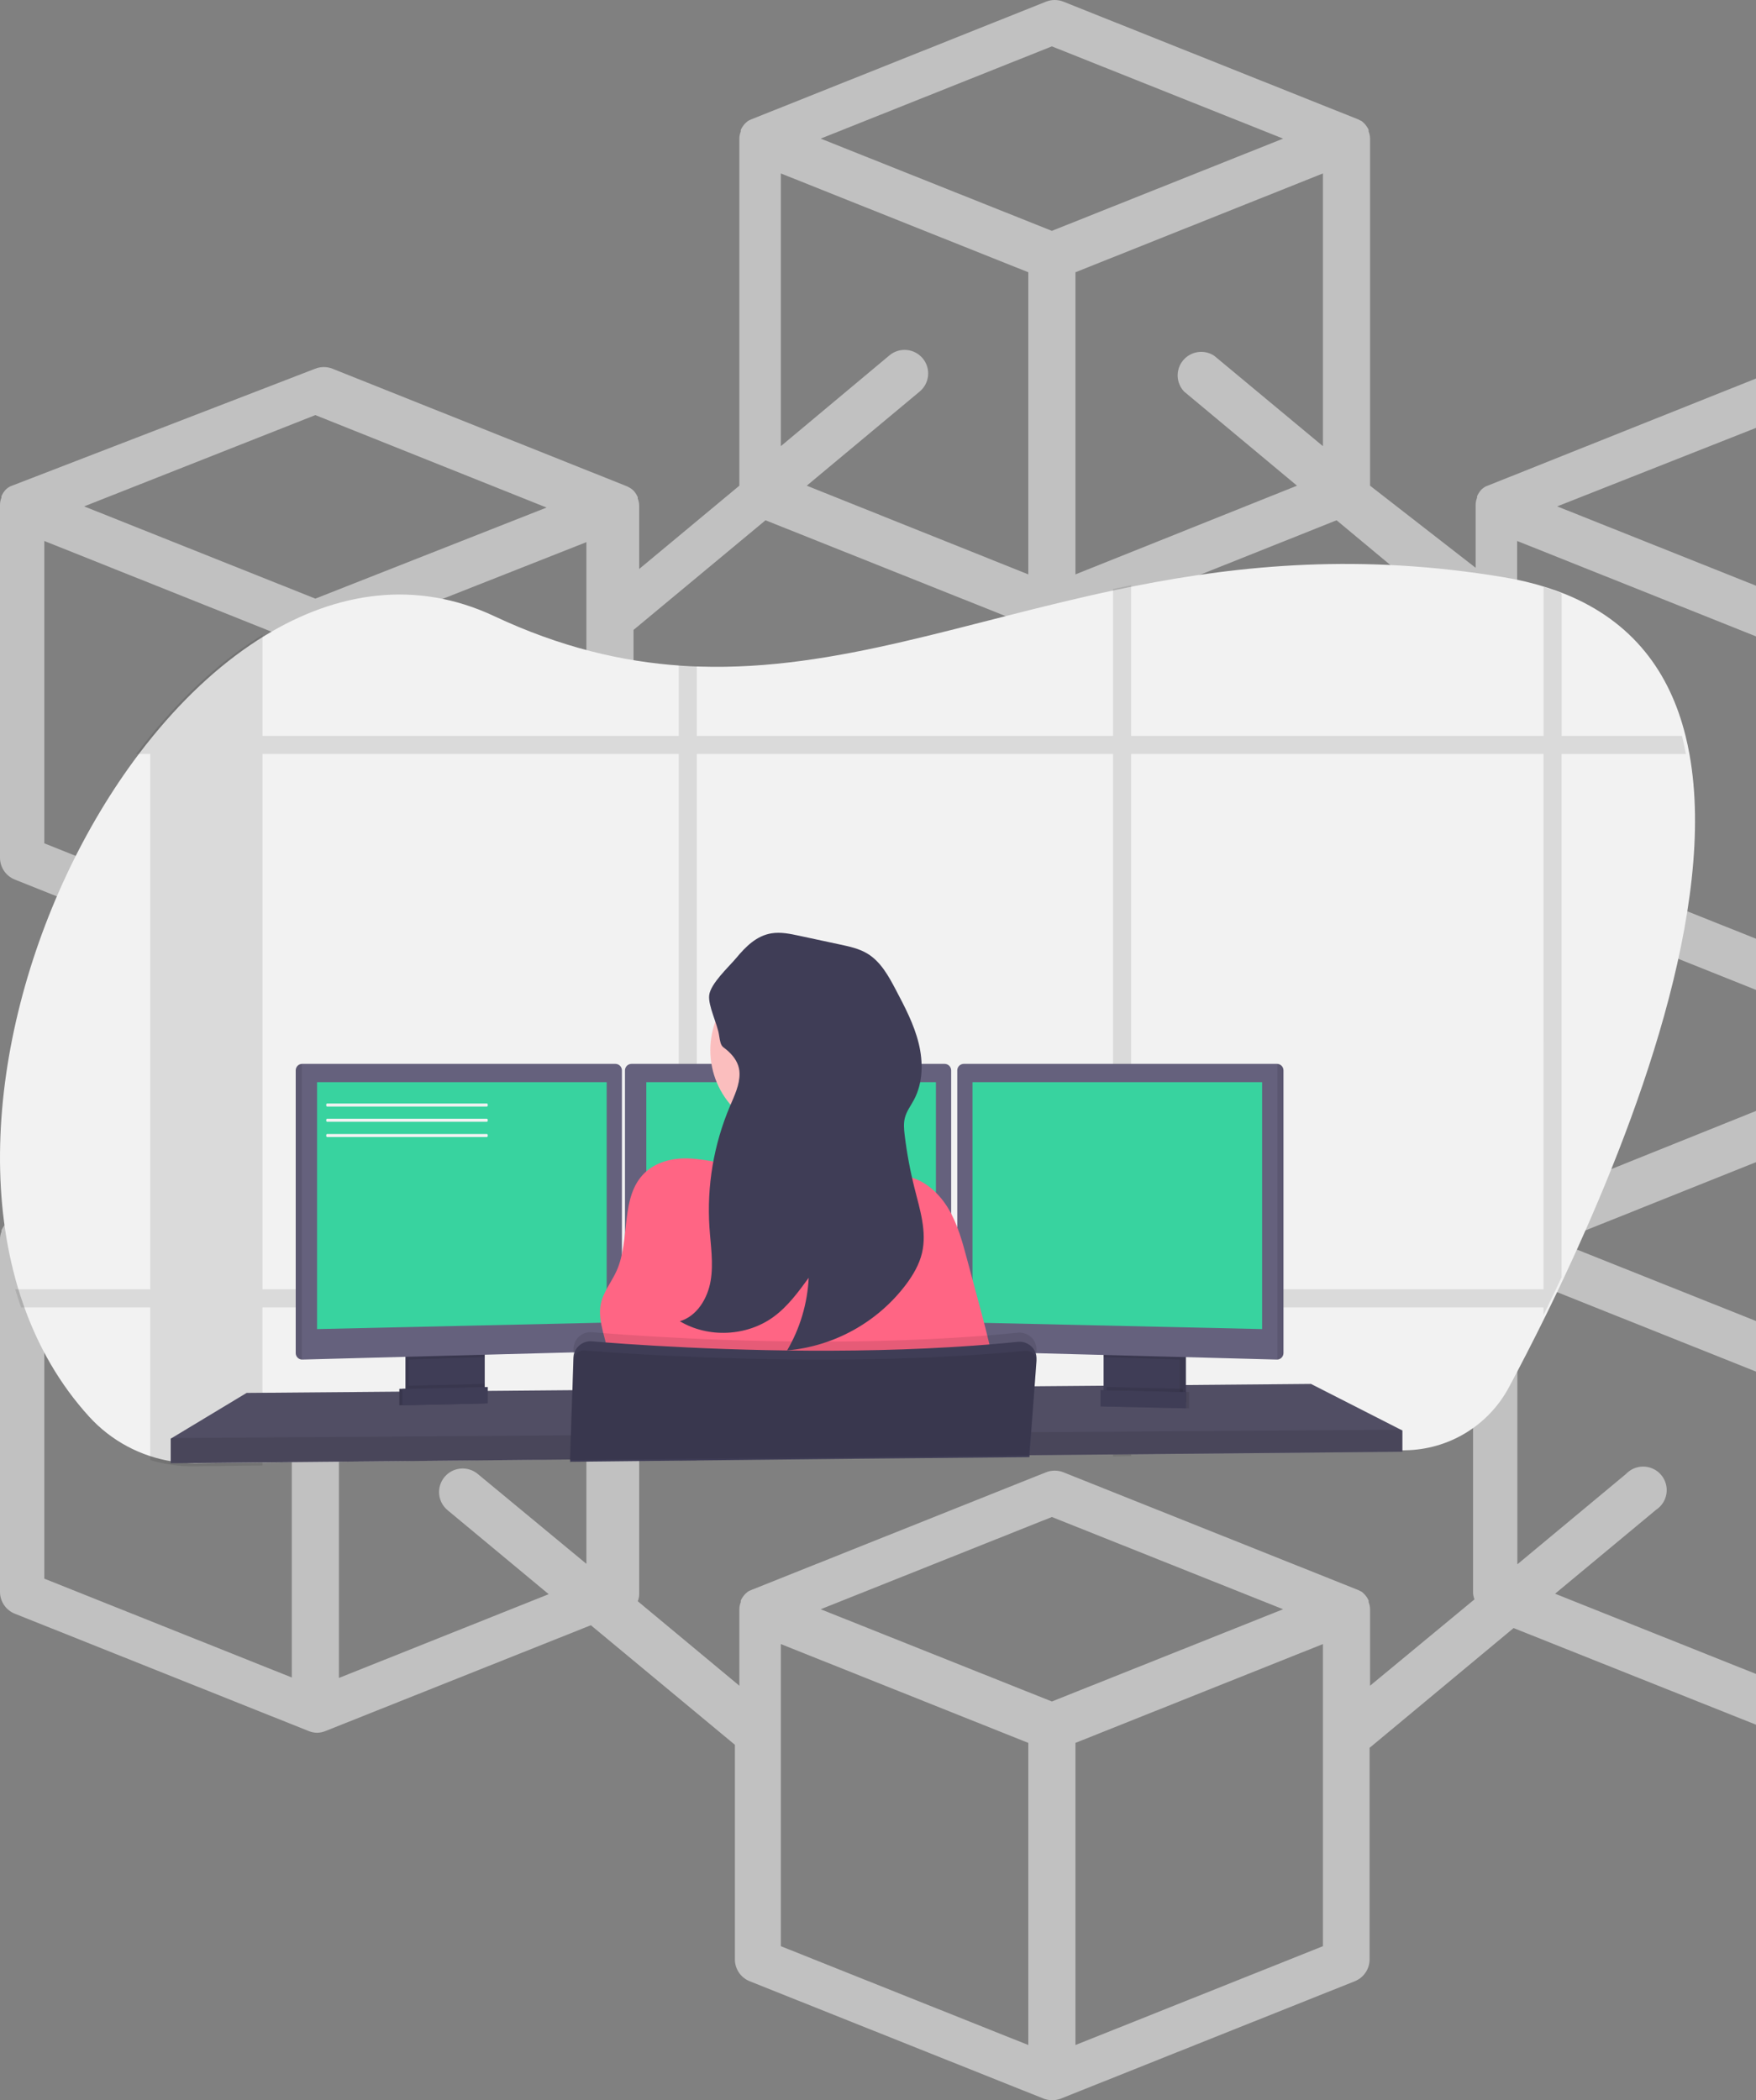 <svg width="576" height="689" viewBox="0 0 576 689" fill="none" xmlns="http://www.w3.org/2000/svg">
<rect x="0" y="0" width="576" height="689" fill="#808080" stroke="none"/>
<g opacity="0.565">
<path fill-rule="evenodd" clip-rule="evenodd" d="M690.459 163.34C690.769 164.1 690.927 164.913 690.923 165.733C690.923 165.81 691 166.119 691 166.119V281.903C690.972 285.038 689.047 287.845 686.129 289.005L594.362 325.67V363.492L686.361 401.006C686.79 401.208 687.203 401.44 687.598 401.701C687.9 401.909 688.185 402.141 688.449 402.396C689.03 403.034 689.501 403.764 689.84 404.557V405.02C690.151 405.78 690.308 406.593 690.304 407.413V523.197C690.276 526.332 688.351 529.139 685.434 530.299L588.796 568.893C587.977 569.19 587.115 569.347 586.244 569.356C585.343 569.331 584.454 569.148 583.616 568.816L496.487 534.081L449.251 573.37V642.764C449.254 645.927 447.323 648.772 444.38 649.942L347.742 688.537C346.891 688.809 346.007 688.965 345.113 689C344.246 688.958 343.389 688.802 342.562 688.537L245.924 649.942C242.981 648.772 241.051 645.927 241.054 642.764V572.367L193.817 533.155L106.688 567.89C105.85 568.222 104.961 568.404 104.06 568.43C103.189 568.42 102.327 568.264 101.509 567.967L4.871 529.372C1.953 528.212 0.028 525.406 7.76744e-05 522.271V406.487C-0.004 405.667 0.154 404.853 0.464 404.094V403.631C0.804 402.838 1.274 402.107 1.856 401.47C2.12 401.215 2.404 400.983 2.706 400.775C3.076 400.493 3.495 400.284 3.943 400.157L96.638 363.029V325.206L4.871 288.541C1.953 287.382 0.028 284.575 7.76744e-05 281.44V165.656C-0.004 164.836 0.154 164.023 0.464 163.263V162.8C0.804 162.007 1.274 161.276 1.856 160.639C2.12 160.384 2.404 160.152 2.706 159.944C3.076 159.662 3.495 159.453 3.943 159.326L103.364 120.963C105.201 120.233 107.248 120.233 109.085 120.963L205.723 159.558C206.151 159.76 206.565 159.992 206.96 160.253C207.262 160.461 207.546 160.693 207.81 160.947C208.392 161.585 208.862 162.316 209.202 163.109V163.572C209.512 164.331 209.67 165.144 209.666 165.965V186.651L242.523 159.326V45.472C242.527 44.678 242.684 43.891 242.987 43.156V42.616C243.334 41.85 243.804 41.146 244.378 40.532L245.229 39.76C245.616 39.509 246.031 39.301 246.465 39.142L343.103 0.548C344.94 -0.183 346.988 -0.183 348.824 0.548L445.462 39.142L446.699 39.76L447.55 40.532C448.124 41.146 448.594 41.85 448.941 42.616V43.156C449.244 43.891 449.401 44.678 449.405 45.472V159.326L484.04 186.265V165.656C484.036 164.836 484.194 164.023 484.504 163.263V162.8C484.844 162.007 485.314 161.276 485.896 160.639C486.16 160.384 486.444 160.152 486.746 159.944C487.116 159.662 487.536 159.453 487.983 159.326L584.621 120.732C586.458 120.001 588.505 120.001 590.342 120.732L686.98 159.326C687.408 159.528 687.822 159.76 688.217 160.021C688.519 160.229 688.803 160.461 689.067 160.716C689.649 161.354 690.119 162.084 690.459 162.877V163.34ZM578.823 209.885L497.647 177.466V276.654L578.823 309.074V209.885ZM388.407 128.451L425.439 159.326L352.767 188.427V89.316L433.943 56.896V146.359L398.303 116.718C395.029 114.545 390.643 115.172 388.111 118.175C385.578 121.177 385.706 125.599 388.407 128.451ZM420.878 45.472L345.036 15.214L269.195 45.472L345.036 75.73L420.878 45.472ZM256.129 56.896L337.305 89.316V188.427L264.633 159.326L301.665 128.451C304.953 125.722 305.403 120.849 302.67 117.567C299.937 114.284 295.057 113.835 291.769 116.563L256.129 146.359V56.896ZM179.283 166.505L103.441 136.17L27.6 166.119L103.441 196.377L179.283 166.505ZM192.348 177.852V276.654L111.172 309.074V209.885L192.348 177.852ZM14.534 177.466V276.654L95.71 309.074V209.885L14.534 177.466ZM95.71 550.291L14.534 517.871V418.683L95.71 451.102V550.291ZM27.6 407.336L103.441 437.594L179.283 407.336L111.172 380.088V407.336C111.172 411.599 107.711 415.055 103.441 415.055C99.172 415.055 95.71 411.599 95.71 407.336V380.088L27.6 407.336ZM192.348 513.008L156.708 483.522C153.42 480.793 148.54 481.243 145.807 484.525C143.075 487.808 143.525 492.681 146.812 495.409L179.979 522.966L111.172 550.445V451.102L192.348 418.683V513.008ZM256.129 638.441L337.305 670.86V571.749L256.129 539.33V638.441ZM345.036 558.164L269.195 527.906L345.036 497.647L420.878 527.906L345.036 558.164ZM352.767 670.86L433.943 638.441V539.33L352.767 571.749V670.86ZM487.133 400.157C486.685 400.284 486.266 400.493 485.896 400.775C485.594 400.983 485.309 401.215 485.045 401.469C484.464 402.107 483.993 402.838 483.654 403.631V404.094C483.343 404.853 483.186 405.667 483.19 406.487V522.271C483.186 523.091 483.343 523.904 483.654 524.664L449.405 552.992V527.906C449.401 527.111 449.244 526.325 448.941 525.59V525.05C448.594 524.284 448.124 523.58 447.55 522.966L446.699 522.194L445.462 521.576L348.824 482.982C346.988 482.251 344.94 482.251 343.103 482.982L246.465 521.576C246.031 521.735 245.616 521.942 245.229 522.194L244.378 522.966C243.804 523.58 243.334 524.284 242.987 525.05V525.59C242.684 526.325 242.527 527.111 242.523 527.906V552.992L209.202 525.281C209.512 524.522 209.67 523.709 209.666 522.888V407.104C209.67 406.284 209.512 405.471 209.202 404.711V404.248C208.862 403.455 208.392 402.725 207.81 402.087C207.546 401.833 207.262 401.6 206.96 401.392C206.565 401.132 206.151 400.9 205.723 400.698L111.172 363.492V325.67L202.94 289.005C205.857 287.845 207.782 285.038 207.81 281.903V206.643L251.104 170.673L342.176 207.029C343.002 207.295 343.86 207.451 344.727 207.493C345.62 207.457 346.504 207.302 347.355 207.029L438.427 170.673L481.721 206.721V281.903C481.749 285.038 483.674 287.845 486.591 289.005L578.359 325.67V363.492L487.133 400.157ZM510.094 522.811L578.9 550.291V451.102L497.724 418.683V513.163L533.364 483.522C535.406 481.366 538.505 480.57 541.336 481.474C544.167 482.377 546.228 484.821 546.638 487.76C547.048 490.699 545.735 493.612 543.26 495.255L510.094 522.811ZM675.538 517.871L594.362 550.291V451.102L675.538 418.683V517.871ZM586.631 437.594L662.472 407.336L594.362 380.088V407.336C594.362 411.599 590.901 415.055 586.631 415.055C582.361 415.055 578.9 411.599 578.9 407.336V380.088L510.79 407.336L586.631 437.594ZM586.631 196.377L510.79 166.119L586.631 136.17L662.472 166.505L586.631 196.377ZM594.362 309.074L675.538 276.654V177.466L594.362 209.885V309.074Z" fill="#F3F3F3"/>
</g>
<path d="M513.386 418.311C512.767 419.642 512.149 420.956 511.533 422.252C510.572 424.264 509.623 426.238 508.687 428.172C508.271 429.03 507.854 429.871 507.448 430.712C502.856 440.068 498.569 448.342 494.927 455.147C488.196 467.706 475.134 475.606 460.855 475.753L379.88 476.632H379.026L372.084 476.706L366.147 476.77L347.939 476.967H347.202L337.932 477.068H337.649L280.515 477.686L229.517 478.219L223.585 478.282L186.741 478.682H186.699L162.804 478.937H162.548L86.992 479.752L64.39 479.997C62.465 480.019 60.541 479.923 58.628 479.709C57.977 479.635 57.325 479.55 56.679 479.449C46.138 477.826 36.472 472.65 29.293 464.785C19.569 454.119 12.494 441.676 7.742 428.172C7.055 426.224 6.414 424.25 5.82 422.252C-10.632 366.796 9.424 295.249 45.52 247.37C47.033 245.368 48.57 243.415 50.133 241.513L50.17 241.47C61.272 227.882 73.718 216.53 86.976 208.458C110.471 194.129 136.501 190.093 162.104 202.121C183.767 212.302 203.994 217.089 223.601 218.388C225.582 218.516 227.563 218.612 229.533 218.67C274.508 220.081 316.659 203.921 366.157 193.49C368.128 193.075 370.103 192.665 372.095 192.276C407.406 185.269 446.577 181.574 493.16 189.342C497.999 190.131 502.775 191.27 507.448 192.75C509.502 193.41 511.482 194.12 513.386 194.88C535.62 203.9 547.746 220.566 552.899 241.449C553.387 243.387 553.809 245.359 554.164 247.365C563.301 297.597 536.544 368.851 513.386 418.311Z" fill="#F2F2F2"/>
<path opacity="0.1" fill-rule="evenodd" clip-rule="evenodd" d="M551.735 241.416H512.25V194.636C510.346 193.862 508.368 193.15 506.316 192.497V241.416H371.029V192C369.038 192.39 367.064 192.802 365.095 193.219V241.416H228.565V218.504C226.596 218.445 224.616 218.349 222.637 218.221V241.416H86.106V208.265C72.857 216.371 60.419 227.77 49.326 241.416H49.288V241.458C47.723 243.383 46.186 245.344 44.678 247.34H49.288V422.952H5C5.591 424.958 6.231 426.94 6.921 428.897H49.283V478.954C51.414 479.608 53.59 480.106 55.793 480.446C56.438 480.548 57.089 480.633 57.74 480.708C59.652 480.922 61.575 481.019 63.498 480.997L86.085 480.751V428.887H98.352V428.897H204.27V428.887H222.637V441.521C224.552 441.617 226.532 441.708 228.565 441.799V428.897L263.392 428.897C263.842 426.937 264.175 424.952 264.39 422.952H228.575V247.34H365.095V422.952H313.39V428.897L365.095 428.897V477.746L371.029 477.682V428.897H506.289V431.448C506.523 430.96 506.761 430.472 507 429.981L507.016 429.949C507.104 429.768 507.193 429.586 507.281 429.404C507.363 429.236 507.445 429.067 507.527 428.897C508.463 426.955 509.411 424.973 510.371 422.952C510.987 421.654 511.604 420.335 512.223 418.995V247.361H553C552.641 245.333 552.219 243.351 551.735 241.416ZM204.27 428.887H98.352V422.952H86.106V247.34H222.637V422.952H204.27V428.887ZM222.637 479.259V456.535L228.565 456.487V479.195L222.637 479.259ZM371.029 422.952H506.3L506.289 247.34H371.029V422.952Z" fill="black"/>
<path d="M460 469.278V476.247L378.922 476.998L378.058 477.014L347.243 477.298L346.506 477.309L337.14 477.389H336.863L279.769 477.92L186.049 478.794H185.968L162.139 479.019L161.883 479.024L56 480V471.959L80.896 456.948L130.849 456.53L131.917 456.525L132.269 456.52L133.336 456.504L157.32 456.305L158.393 456.3L158.734 456.294L159.802 456.289L167.492 456.225L167.695 456.219L186.668 456.059H186.822L334.867 454.804L338.49 454.777H338.853L341.618 454.751L361.711 454.584L362.779 454.568L363.766 454.558H364.278L370.528 454.509L371.766 454.493L373.426 454.482L378.629 454.434L386.885 454.365L387.952 454.354L389.81 454.343H390.157L430.028 454L460 469.278Z" fill="#65617D"/>
<path opacity="0.2" d="M460 469.278V476.247L378.922 476.998L378.058 477.014L347.243 477.298L346.506 477.309L337.14 477.389H336.863L279.769 477.92L186.049 478.794H185.968L162.139 479.019L161.883 479.024L56 480V471.959L80.896 456.948L130.849 456.53L131.917 456.525L132.269 456.52L133.336 456.504L157.32 456.305L158.393 456.3L158.734 456.294L159.802 456.289L167.492 456.225L167.695 456.219L186.668 456.059H186.822L334.867 454.804L338.49 454.777H338.853L341.618 454.751L361.711 454.584L362.779 454.568L363.766 454.558H364.278L370.528 454.509L371.766 454.493L373.426 454.482L378.629 454.434L386.885 454.365L387.952 454.354L389.81 454.343H390.157L430.028 454L460 469.278Z" fill="black"/>
<path d="M158 443V456.271C158.001 457.554 157.278 458.722 156.145 459.273C155.732 459.478 155.279 459.589 154.82 459.598L136.323 459.999C135.829 460.011 135.339 459.905 134.892 459.69C133.738 459.149 132.999 457.97 133 456.672V443H158Z" fill="#3F3D56"/>
<path opacity="0.1" d="M158 443V456.271C158.001 457.554 157.278 458.722 156.145 459.273C155.732 459.478 155.279 459.589 154.82 459.598L136.323 459.999C135.829 460.011 135.339 459.905 134.892 459.69C133.738 459.149 132.999 457.97 133 456.672V443H158Z" fill="black"/>
<path d="M159 443V456.271C159.001 457.554 158.278 458.722 157.145 459.273C156.732 459.478 156.279 459.589 155.82 459.598L137.323 459.999C136.829 460.011 136.339 459.905 135.892 459.69C134.738 459.149 133.999 457.97 134 456.672V443H159Z" fill="#3F3D56"/>
<rect x="364" y="443" width="25" height="17" fill="#3F3D56"/>
<rect opacity="0.1" x="364" y="443" width="25" height="17" fill="black"/>
<rect x="362" y="443" width="25" height="17" fill="#3F3D56"/>
<path opacity="0.1" d="M159 442V445.191L134 446V442H159Z" fill="black"/>
<path d="M204 351.115V441.155C203.987 442.297 203.078 443.227 201.935 443.27L99.145 446H99.118C97.954 445.986 97.014 445.047 97 443.885V351.115C97.014 349.953 97.954 349.014 99.118 349H201.881C203.045 349.014 203.986 349.953 204 351.115Z" fill="#65617D"/>
<path opacity="0.1" d="M99 349V446H98.975C97.89 445.986 97.013 445.047 97 443.885V351.115C97.013 349.953 97.89 349.014 98.975 349H99Z" fill="black"/>
<path d="M104 355H199V433.872L104 436V355Z" fill="#38D39F"/>
<path opacity="0.1" d="M387 442V446L362 445.214V442H387Z" fill="black"/>
<path d="M421 351.115V443.885C420.985 445.058 420.029 446 418.855 446L316.064 443.27C314.922 443.227 314.013 442.297 314 441.155V351.115C314.014 349.953 314.954 349.014 316.118 349H418.86C420.033 349.003 420.985 349.944 421 351.115Z" fill="#65617D"/>
<path opacity="0.1" d="M421 351.115V443.885C420.986 445.058 420.095 446 419 446V349C420.095 349 420.986 349.942 421 351.115Z" fill="black"/>
<path d="M414 355H319V433.872L414 436V355Z" fill="#38D39F"/>
<path d="M312 351.115V441.155C311.987 442.297 311.078 443.227 309.935 443.27L207.145 446C205.971 446 205.015 445.058 205 443.885V351.115C205.014 349.953 205.955 349.014 207.119 349H309.881C311.045 349.014 311.986 349.953 312 351.115Z" fill="#65617D"/>
<path d="M212 355H307V433.872L212 436V355Z" fill="#38D39F"/>
<path opacity="0.1" d="M460 469V476.15L378.922 476.92L378.058 476.937L347.243 477.228L346.506 477.239L337.14 477.321H336.863L279.769 477.866L186.049 478.762H185.968L162.139 478.993L161.883 478.999L56 480V471.75L164.077 471.019H164.333L186.209 470.865H186.31L337.386 469.836H337.54L337.631 469.831H337.882L340.438 469.814H341.218L380.972 469.539L383.32 469.528L383.843 469.522L460 469Z" fill="black"/>
<path d="M260.5 372C275.688 372 288 359.688 288 344.5C288 329.312 275.688 317 260.5 317C245.312 317 233 329.312 233 344.5C233 359.688 245.312 372 260.5 372Z" fill="#FBBEBE"/>
<path d="M288 386.134C288 386.134 234.21 392.583 239.346 386.134C241.205 383.801 241.719 376.89 241.616 369.016C241.584 366.625 241.497 364.147 241.373 361.68C240.778 349.856 239.346 338.301 239.346 338.301C239.346 338.301 286.378 316.266 280.972 333.733C278.81 340.79 279.518 350.7 281.161 360.003C281.643 362.717 282.199 365.378 282.783 367.904C284.208 374.065 285.949 380.149 288 386.134Z" fill="#FBBEBE"/>
<path d="M270.023 383.726C276.171 382.595 282.683 380.54 288.469 382.908C289.991 383.529 291.391 384.437 292.951 384.958C294.511 385.478 296.22 385.605 297.844 385.972C303.549 387.257 308.176 391.574 311.146 396.592C314.116 401.609 315.655 407.286 317.161 412.903L320.847 426.619C324.052 438.539 327.257 450.561 328 462.885C283.376 465.424 238.65 465.677 194 463.644C196.906 458.154 199.876 452.329 199.631 446.122C199.385 439.915 195.79 433.792 197.088 427.675C197.916 423.778 200.597 420.565 202.237 416.939C206.912 406.574 203.274 392.625 211.49 384.735C215.187 381.188 220.571 379.844 225.716 380.014C232.276 380.232 238.991 382.266 245.481 383.259C253.794 384.512 261.646 385.255 270.023 383.726Z" fill="#FF6584"/>
<path opacity="0.1" d="M339.985 443.117L339.932 443.869V443.921L339.842 445.13L339.134 454.859L338.277 466.58L338.032 469.881L337.5 476.945V477.034L280.543 477.56L187.075 478.558V479H187V478.558V478.411L187.24 470.864L187.697 456.115L188.091 443.611L188.128 442.365C188.176 440.846 188.854 439.412 190.003 438.401C191.153 437.39 192.673 436.891 194.207 437.02C196.72 437.23 199.983 437.488 203.885 437.761L205.482 437.877C228.014 439.422 269.657 441.419 311.677 438.928C312.561 438.881 313.45 438.828 314.339 438.765C320.854 438.36 327.364 437.84 333.811 437.188C335.46 437.018 337.102 437.577 338.294 438.716C339.485 439.855 340.105 441.457 339.985 443.091V443.117Z" fill="black"/>
<path d="M187 479.979V479.536L280.523 478.53L337.504 478.003H337.663V477.914L338.196 470.832L338.425 467.671L339.298 455.758L339.985 446.327V446.095C340.017 445.66 339.997 445.224 339.927 444.793C339.93 444.776 339.93 444.758 339.927 444.741C339.78 443.852 339.415 443.012 338.862 442.296C337.67 440.784 335.773 439.987 333.845 440.189C327.396 440.842 320.883 441.363 314.365 441.769C313.476 441.832 312.587 441.885 311.703 441.932C269.665 444.404 228.005 442.401 205.463 440.879L203.865 440.763C199.962 440.489 196.697 440.236 194.184 440.02C191.32 439.781 188.736 441.721 188.198 444.514C188.144 444.799 188.112 445.088 188.102 445.378L187.74 457.054L187.245 471.844L187.011 479.41V479.557V480L187 479.979Z" fill="#3F3D56"/>
<path opacity="0.1" d="M339.991 446.786L339.337 454.96L338.363 467.142L338.119 470.192L337.587 477.022L337.555 477.363V477.454L337.475 478.243L337.533 477.454H337.379L280.452 477.987L187 479V478.851L187.261 471.194L187.793 456.234L188.133 446.29C188.167 445.141 188.78 444.087 189.761 443.491C190.364 443.121 191.068 442.953 191.772 443.011C192.89 443.102 194.262 443.209 195.864 443.326C198.465 443.518 201.673 443.742 205.408 443.976C212.325 444.414 221.002 444.883 230.946 445.267C258.612 446.333 295.96 446.69 331.436 443.576C333.032 443.438 334.682 443.283 336.294 443.129C336.932 443.065 337.575 443.187 338.145 443.48C338.307 443.561 338.46 443.658 338.603 443.768C339.066 444.105 339.433 444.557 339.667 445.08C339.721 445.184 339.766 445.293 339.8 445.405C339.96 445.847 340.025 446.317 339.991 446.786Z" fill="black"/>
<path opacity="0.1" d="M159 454V456.015C159.001 457.51 158.278 458.872 157.145 459.514L135.892 460C134.738 459.37 133.999 457.995 134 456.482V454.587L159 454Z" fill="black"/>
<path d="M159 460.38L131 461V455.62L159 455V460.38Z" fill="#3F3D56"/>
<path opacity="0.1" d="M159 460.38L131 461V455.62L159 455V460.38Z" fill="black"/>
<path d="M160 460.38L132 461V455.62L160 455V460.38Z" fill="#3F3D56"/>
<path opacity="0.1" d="M363 455V457.015C362.999 458.51 363.722 459.872 364.855 460.514L386.108 461C387.262 460.37 388.001 458.995 388 457.482V455.587L363 455Z" fill="black"/>
<path opacity="0.1" d="M362 461.38L390 462V456.62L362 456V461.38Z" fill="black"/>
<path d="M361 461.38L389 462V456.62L361 456V461.38Z" fill="#3F3D56"/>
<path d="M242.584 352.192C242.626 355.918 240.904 359.432 239.442 362.877C234.119 375.425 231.814 389.05 232.712 402.654C233.1 408.51 234.084 414.367 233.1 420.17C232.117 425.973 228.619 431.761 223 433.427C232.319 438.991 244.933 438.405 253.705 432.011C258.377 428.604 261.859 423.849 265.267 419.175C264.862 427.572 262.434 435.746 258.191 443C273.702 441.625 287.903 433.726 297.268 421.267C299.559 418.174 301.553 414.777 302.435 411.029C304.078 404.107 301.787 396.914 300.038 389.998C298.576 384.217 297.481 378.348 296.758 372.429C296.529 370.533 296.343 368.585 296.811 366.732C297.343 364.565 298.762 362.733 299.809 360.758C302.786 355.146 302.855 348.353 301.329 342.188C299.804 336.022 296.816 330.336 293.855 324.719C291.484 320.215 288.912 315.503 284.574 312.857C281.863 311.206 278.726 310.52 275.601 309.854L262.114 306.963C259.164 306.33 256.129 305.696 253.146 306.159C248.112 306.947 244.567 310.589 241.451 314.326C239.011 317.233 233.047 322.691 232.627 326.497C232.244 330.006 235.338 335.884 235.864 339.584C236.555 344.376 237.045 342.779 239.745 345.717C241.451 347.538 242.552 349.641 242.584 352.192Z" fill="#3F3D56"/>
<path d="M159.737 363H107.263C107.118 363 107 362.776 107 362.5C107 362.224 107.118 362 107.263 362H159.737C159.882 362 160 362.224 160 362.5C160 362.776 159.882 363 159.737 363Z" fill="#F2F2F2"/>
<path d="M159.737 368H107.263C107.118 368 107 367.776 107 367.5C107 367.224 107.118 367 107.263 367H159.737C159.882 367 160 367.224 160 367.5C160 367.776 159.882 368 159.737 368Z" fill="#F2F2F2"/>
<path d="M159.737 373H107.263C107.118 373 107 372.776 107 372.5C107 372.224 107.118 372 107.263 372H159.737C159.882 372 160 372.224 160 372.5C160 372.776 159.882 373 159.737 373Z" fill="#F2F2F2"/>
</svg>
